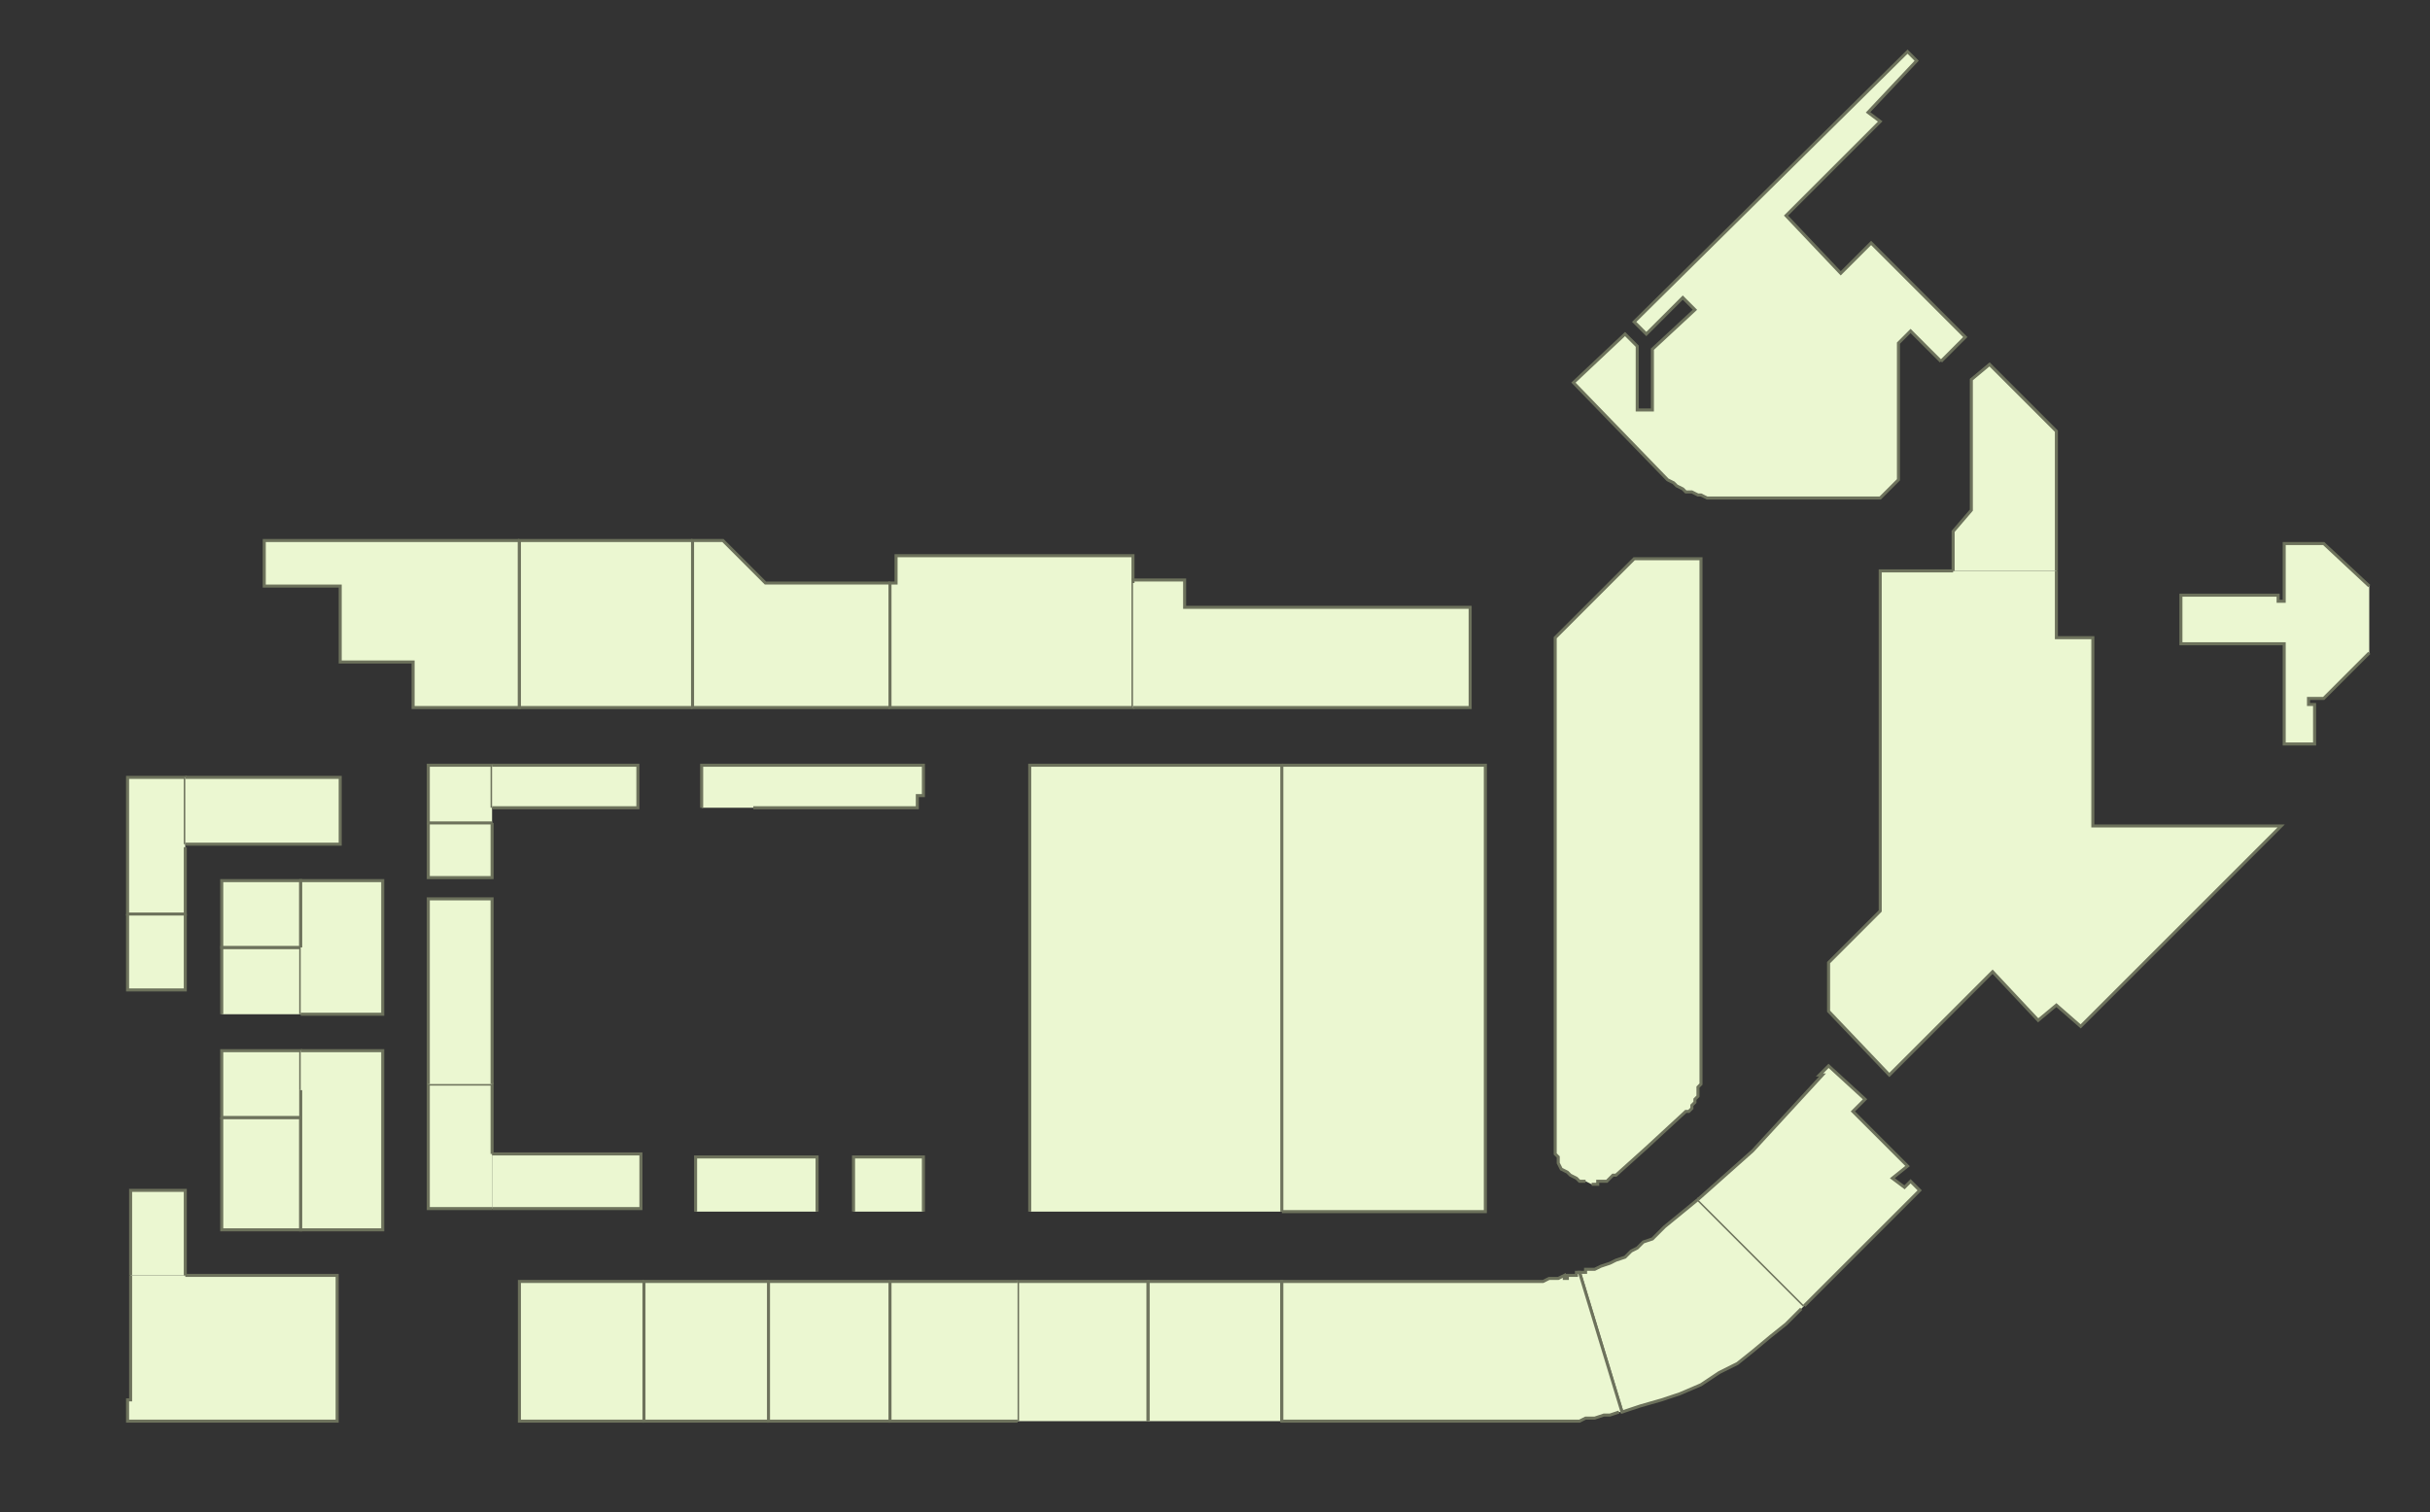<?xml version="1.0" encoding="utf-8" ?>
<svg baseProfile="full" height="498" version="1.1" width="800" xmlns="http://www.w3.org/2000/svg" xmlns:ev="http://www.w3.org/2001/xml-events" xmlns:xlink="http://www.w3.org/1999/xlink"><rect width="100%" height="100%" fill="#333333" stroke="none"/><defs /><g id="4A03A" stroke="red"><polyline fill="#ebf7d1" points="61,420 111,420 111,468 42,468 42,461 43,461 43,420" stroke="#6d725c" /></g><g id="4A03E" stroke="red"><polyline fill="#ebf7d1" points="162,398 162,398 141,398 141,357 162,357 162,380" stroke="#6d725c" /></g><g id="4A05A" stroke="red"><polyline fill="#ebf7d1" points="43,420 43,392 61,392 61,420" stroke="#6d725c" /></g><g id="4A05B" stroke="red"><polyline fill="#ebf7d1" points="73,368 86,368 99,368 99,405 73,405 73,368 73,368" stroke="#6d725c" /></g><g id="4A05E" stroke="red"><polyline fill="#ebf7d1" points="141,357 141,296 162,296 162,357" stroke="#6d725c" /></g><g id="4A07B" stroke="red"><polyline fill="#ebf7d1" points="99,368 86,368 73,368 73,346 99,346 99,359" stroke="#6d725c" /></g><g id="4A08" stroke="red"><polyline fill="#ebf7d1" points="171,178 171,233 136,233 136,218 112,218 112,193 87,193 87,178 171,178 171,178" stroke="#6d725c" /></g><g id="4A09B" stroke="red"><polyline fill="#ebf7d1" points="73,334 73,312 99,312 99,334" stroke="#6d725c" /></g><g id="4A09C" stroke="red"><polyline fill="#ebf7d1" points="99,346 99,346 99,346 126,346 126,405 99,405 99,359" stroke="#6d725c" /></g><g id="4A11A" stroke="red"><polyline fill="#ebf7d1" points="61,301 61,326 42,326 42,301" stroke="#6d725c" /></g><g id="4A11B" stroke="red"><polyline fill="#ebf7d1" points="99,312 73,312 73,312 73,290 99,290 99,312" stroke="#6d725c" /></g><g id="4A13A" stroke="red"><polyline fill="#ebf7d1" points="61,279 61,301 42,301 42,256 61,256 61,278" stroke="#6d725c" /></g><g id="4A13E" stroke="red"><polyline fill="#ebf7d1" points="162,271 162,289 141,289 141,271" stroke="#6d725c" /></g><g id="4A15E" stroke="red"><polyline fill="#ebf7d1" points="162,271 162,271 141,271 141,252 162,252 162,266 162,266" stroke="#6d725c" /></g><g id="4A17C" stroke="red"><polyline fill="#ebf7d1" points="99,312 99,290 126,290 126,334 99,334" stroke="#6d725c" /></g><g id="4A19B" stroke="red"><polyline fill="#ebf7d1" points="61,256 112,256 112,278 61,278" stroke="#6d725c" /></g><g id="4B01" stroke="red"><polyline fill="#ebf7d1" points="212,468 171,468 171,422 212,422 212,422" stroke="#6d725c" /></g><g id="4B02" stroke="red"><polyline fill="#ebf7d1" points="253,468 212,468 212,422 216,422 216,422 216,422 216,422 217,422 248,422 248,422 248,422 248,422 253,422" stroke="#6d725c" /></g><g id="4B02A" stroke="red"><polyline fill="#ebf7d1" points="281,399 281,381 304,381 304,399" stroke="#6d725c" /></g><g id="4B03" stroke="red"><polyline fill="#ebf7d1" points="162,380 211,380 211,398 162,398" stroke="#6d725c" /></g><g id="4B04" stroke="red"><polyline fill="#ebf7d1" points="229,399 229,381 269,381 269,399" stroke="#6d725c" /></g><g id="4B05" stroke="red"><polyline fill="#ebf7d1" points="162,252 210,252 210,266 162,266" stroke="#6d725c" /></g><g id="4B06" stroke="red"><polyline fill="#ebf7d1" points="231,266 231,252 304,252 304,262 302,262 302,266 248,266" stroke="#6d725c" /></g><g id="4B07" stroke="red"><polyline fill="#ebf7d1" points="228,233 228,233 228,233 176,233 171,233 171,178 171,178 228,178 228,178" stroke="#6d725c" /></g><g id="4B08" stroke="red"><polyline fill="#ebf7d1" points="293,233 228,233 228,178 238,178 252,192 293,192" stroke="#6d725c" /></g><g id="4C01" stroke="red"><polyline fill="#ebf7d1" points="335,468 335,422 340,422 340,422 340,422 378,422 378,468" stroke="#6d725c" /></g><g id="4C04" stroke="red"><polyline fill="#ebf7d1" points="373,192 373,233 293,233 293,192 295,192 295,183 373,183 373,191 373,191" stroke="#6d725c" /></g><g id="4D04" stroke="red"><polyline fill="#ebf7d1" points="422,252 489,252 489,399 422,399" stroke="#6d725c" /></g><g id="4D06" stroke="red"><polyline fill="#ebf7d1" points="373,192 373,191 390,191 390,200 484,200 484,233 373,233" stroke="#6d725c" /></g><g id="4E01A" stroke="red"><polyline fill="#ebf7d1" points="593,431 588,436 583,440 577,445 572,449 566,452 560,456 553,459 547,461 540,463 534,465 534,465 520,419 520,419 521,419 521,419 522,419 522,418 523,418 523,418 524,418 524,418 525,418 525,418 525,418 525,418 525,418 525,418 525,418 525,418 525,418 525,418 525,418 527,417 530,416 532,415 535,414 537,412 539,411 541,409 544,408 546,406 548,404 559,395 594,430" stroke="#6d725c" /></g><g id="4Y01" stroke="red"><polyline fill="#ebf7d1" points="677,188 677,197 677,210 689,210 689,272 711,272 751,272 723,300 685,338 677,331 671,336 656,320 626,350 622,354 602,333 602,317 619,300 619,188 643,188" stroke="#6d725c" /></g><g id="4Y02" stroke="red"><polyline fill="#ebf7d1" points="643,188 643,175 649,168 649,125 655,120 677,142 677,188" stroke="#6d725c" /></g><g id="4Y03" stroke="red"><polyline fill="#ebf7d1" points="639,119 629,109 625,113 625,158 619,164 566,164 564,164 562,164 560,163 559,163 557,162 555,162 554,161 552,160 551,159 549,158 518,126 535,110 539,114 539,135 544,135 544,115 558,102 554,98 542,110 538,106 628,17 631,20 615,37 619,40 588,71 606,90 616,80 647,111 639,119" stroke="#6d725c" /></g><g id="4Y04" stroke="red"><polyline fill="#ebf7d1" points="339,399 339,252 422,252 422,399" stroke="#6d725c" /></g><g id="4Y05" stroke="red"><polyline fill="#ebf7d1" points="293,468 253,468 253,422 258,422 258,422 258,422 258,422 258,422 289,422 289,422 289,422 289,422 289,422 293,422" stroke="#6d725c" /></g><g id="4Y06" stroke="red"><polyline fill="#ebf7d1" points="335,468 293,468 293,422 298,422 298,422 298,422 298,422 298,422 330,422 330,422 330,422 330,422 335,422" stroke="#6d725c" /></g><g id="4Y08" stroke="red"><polyline fill="#ebf7d1" points="378,468 378,422 417,422 417,422 422,422 422,422 422,468" stroke="#6d725c" /></g><g id="4Y09" stroke="red"><polyline fill="#ebf7d1" points="533,465 533,465 533,465 533,465 533,465 533,465 533,465 533,465 533,465 533,465 530,466 528,466 525,467 522,467 520,468 517,468 514,468 512,468 509,468 506,468 422,468 422,468 422,422 422,422 427,422 427,422 427,422 427,422 497,422 499,422 501,422 503,422 504,422 506,422 508,422 510,421 512,421 513,421 515,420 515,420 515,420 515,420 515,420 515,420 515,420 515,420 515,420 515,420 515,420 515,420 515,420 515,420 515,420 515,420 515,420 515,420 515,421 515,421 515,421 515,421 515,421 515,421 515,421 515,421 515,421 515,421 516,421 516,421 516,421 516,421 516,421 516,421 516,421 516,421 516,421 516,420 516,420 516,420 516,420 516,420 516,420 517,420 517,420 518,420 518,420 519,420 519,419 520,419 520,419 534,465" stroke="#6d725c" /></g><g id="4Y10" stroke="red"><polyline fill="#ebf7d1" points="559,395 577,379 600,354 599,354 602,351 614,362 610,366 628,384 623,388 627,391 629,389 632,392 594,430" stroke="#6d725c" /></g><g id="4Y11" stroke="red"><polyline fill="#ebf7d1" points="522,389 520,389 519,388 517,387 516,386 514,385 513,383 513,381 512,380 512,378 512,289 512,269 512,210 538,184 560,184 560,357 559,358 559,359 559,360 559,361 558,362 558,363 557,364 557,365 556,366 555,366 542,378 532,387 531,387 530,388 530,388 529,389 528,389 527,389 526,389 526,390 525,390 524,390" stroke="#6d725c" /></g><g id="XHXD4E04" stroke="red"><polyline fill="#ebf7d1" points="780,215 765,230 760,230 760,232 762,232 762,245 752,245 752,212 750,212 718,212 718,196 750,196 750,198 752,198 752,179 765,179 780,193" stroke="#6d725c" /></g></svg>